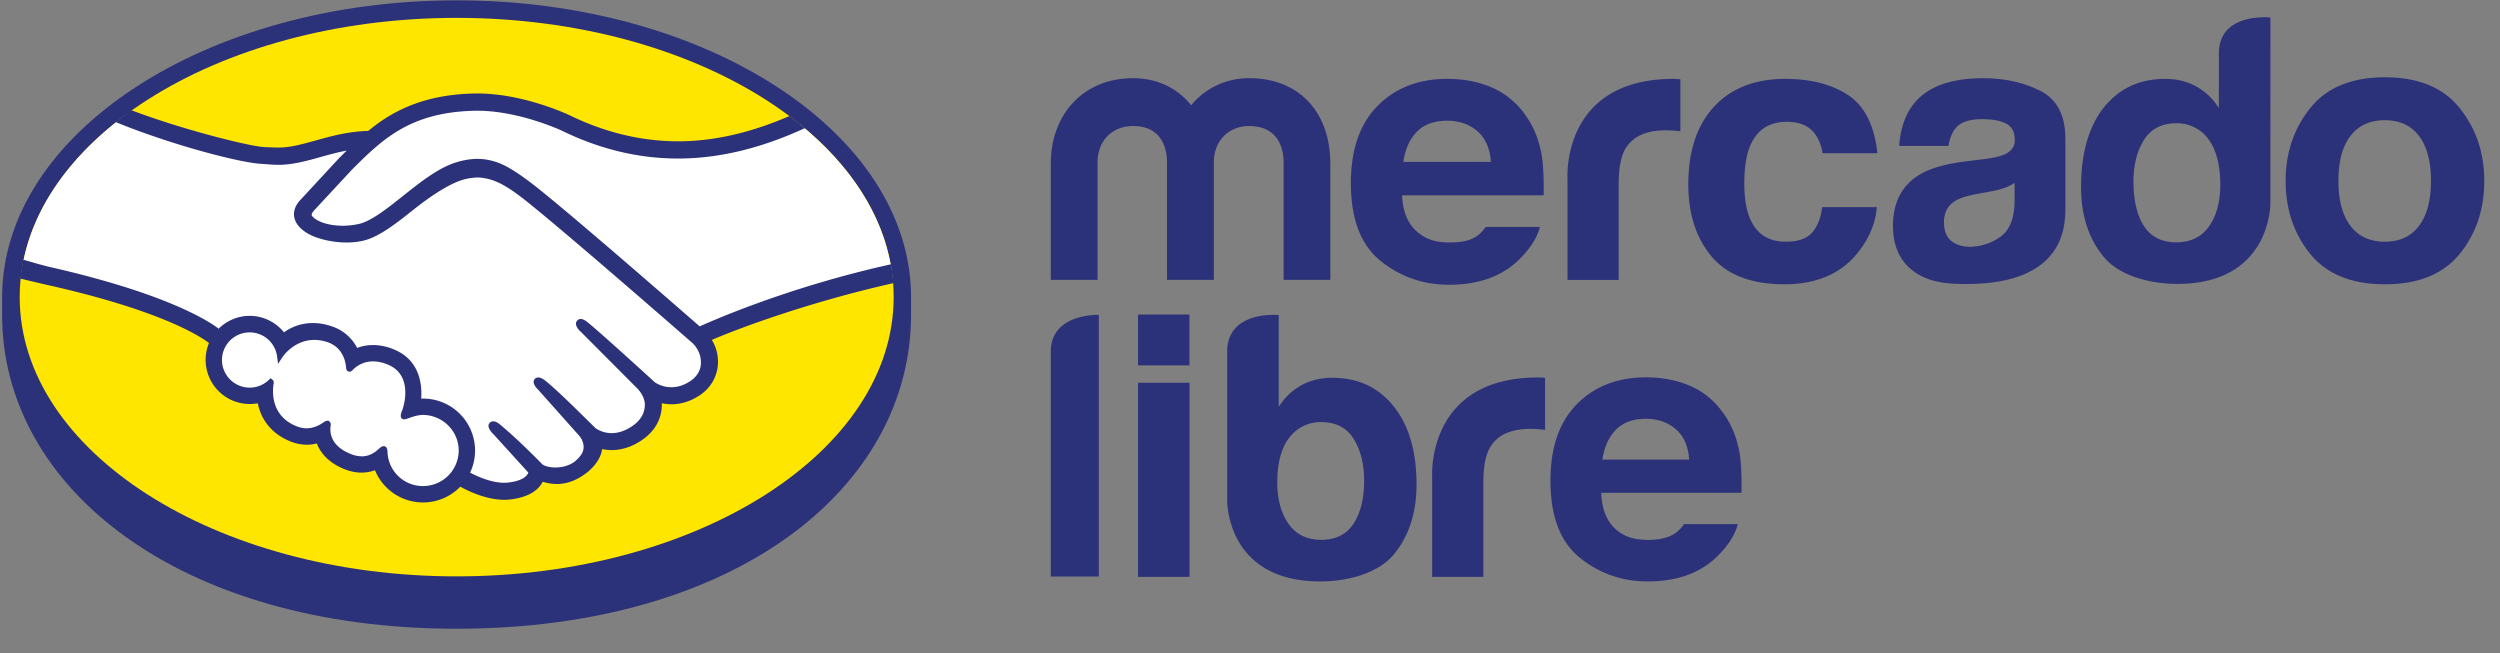 <svg xmlns="http://www.w3.org/2000/svg" width="134" height="35" viewBox="0 0 134 35">
    <rect x="0" y="0" width="134" height="35" fill="#808080" stroke="none"/>
    <g fill="none" fill-rule="evenodd">
        <path fill="#2C3279" d="M48.833 15.934c0-8.768-10.906-15.916-24.36-15.916C11.02.018.114 7.166.114 15.934l-.002.932C.112 26.167 9.644 33.7 24.47 33.7c14.918 0 24.363-7.532 24.363-16.834v-.933z"/>
        <path fill="#FFE600" d="M24.478 30.893c-12.936 0-23.422-6.7-23.422-14.967S11.542.958 24.478.958 47.9 7.659 47.9 15.926c0 8.266-10.486 14.967-23.422 14.967z"/>
        <path fill="#FFF" d="M16.7 11.204c-.012.023-.245.265-.094.459.37.471 1.512.742 2.666.483.688-.154 1.568-.854 2.422-1.53.925-.734 1.842-1.47 2.765-1.762.977-.31 1.603-.177 2.016-.052.454.135.987.433 1.838 1.07 1.603 1.205 8.047 6.823 9.16 7.794.897-.404 4.883-2.118 10.299-3.31-.47-2.884-2.227-5.523-4.89-7.684-3.713 1.558-8.25 2.37-12.687.206-.022-.01-2.424-1.144-4.792-1.088-3.52.08-5.045 1.603-6.659 3.214l-2.043 2.2z"/>
        <path fill="#FFF" d="M37.212 18.278c-.076-.067-7.577-6.624-9.277-7.9-.984-.737-1.53-.925-2.105-.998-.3-.039-.712.016-1 .096-.792.214-1.825.905-2.743 1.632-.95.756-1.846 1.468-2.677 1.654-1.063.237-2.36-.043-2.952-.443-.24-.16-.408-.347-.49-.536-.218-.507.185-.912.251-.98l2.07-2.236c.24-.24.484-.48.731-.716-.668.086-1.285.257-1.886.424-.75.21-1.472.411-2.201.41-.305 0-1.938-.267-2.248-.35-1.873-.513-3.517-1.012-5.973-2.157-2.944 2.189-4.912 4.925-5.48 7.939.423.111 1.104.314 1.39.377 6.66 1.48 8.735 3.003 9.11 3.322.408-.453.996-.74 1.652-.74.737.001 1.4.37 1.805.943a2.518 2.518 0 011.587-.558c.31 0 .63.057.953.167.751.257 1.14.757 1.34 1.21a2.22 2.22 0 01.927-.197c.359 0 .732.082 1.107.244 1.229.526 1.42 1.731 1.308 2.64a2.641 2.641 0 012.905 2.624c0 .45-.116.873-.316 1.245.396.222 1.406.725 2.293.613.708-.089.977-.331 1.073-.467.066-.094.136-.203.071-.281l-1.879-2.085s-.31-.293-.207-.405c.106-.116.297.05.432.163.957.798 2.124 2.002 2.124 2.002.02.012.097.165.53.243.37.066 1.029.027 1.484-.347.115-.094.23-.212.326-.333-.007.006-.013.014-.02.017.48-.615-.054-1.236-.054-1.236l-2.194-2.461s-.313-.29-.207-.406c.096-.101.298.051.435.165.695.58 1.676 1.565 2.617 2.485.183.134 1.01.645 2.105-.073.664-.436.798-.97.779-1.374-.047-.534-.463-.914-.463-.914l-2.998-3.01s-.316-.27-.204-.406c.091-.115.297.05.431.163.956.798 3.54 3.165 3.54 3.165.037.025.93.66 2.033-.041.394-.252.647-.632.668-1.073.038-.766-.503-1.22-.503-1.22"/>
        <path fill="#FFF" d="M22.676 22.093c-.465-.006-.973.27-1.04.23-.036-.024.03-.21.072-.318.045-.107.657-1.946-.835-2.585-1.141-.49-1.839.061-2.08.31-.062.065-.09.06-.097-.023-.023-.331-.172-1.228-1.157-1.528-1.408-.43-2.313.551-2.543.906a1.628 1.628 0 00-1.612-1.425 1.635 1.635 0 00-1.637 1.632 1.634 1.634 0 002.765 1.177c.01.008.013.024.008.055-.068.404-.195 1.87 1.343 2.468.617.24 1.142.062 1.577-.243.129-.092.15-.053.132.069-.056.377.014 1.185 1.149 1.645.862.35 1.373-.009 1.707-.318.146-.132.186-.11.194.094a2.049 2.049 0 002.051 1.96 2.053 2.053 0 002.058-2.05 2.062 2.062 0 00-2.055-2.056"/>
        <path fill="#2C3279" d="M22.676 26.053a1.894 1.894 0 01-1.905-1.819c-.003-.087-.012-.32-.208-.32-.08 0-.151.05-.232.122-.226.21-.515.423-.936.423a1.64 1.64 0 01-.617-.134c-1.087-.44-1.102-1.186-1.058-1.486.012-.08.016-.163-.04-.228l-.066-.06h-.068c-.055 0-.112.023-.19.077-.313.22-.615.328-.922.328-.169 0-.342-.034-.515-.1-1.432-.557-1.32-1.907-1.249-2.313.01-.082-.01-.147-.063-.189l-.1-.083-.095.09c-.28.269-.644.416-1.028.416a1.488 1.488 0 01-1.487-1.485 1.484 1.484 0 012.955-.188l.052.399.219-.338c.025-.04.625-.947 1.73-.946.21 0 .427.034.645.102.88.268 1.03 1.066 1.053 1.398.016.193.153.203.18.203.077 0 .132-.048.172-.09a1.5 1.5 0 011.095-.461c.259 0 .535.062.82.184 1.399.6.764 2.376.756 2.395-.12.294-.125.424-.012.5l.055.025h.041c.064 0 .142-.027.271-.07.191-.067.478-.165.747-.165 1.054.011 1.911.868 1.91 1.908a1.911 1.911 0 01-1.91 1.905m14.826-8.56c-2.31-2.015-7.651-6.653-9.098-7.737-.826-.621-1.39-.949-1.885-1.096a3.118 3.118 0 00-.926-.144c-.367 0-.763.066-1.175.197-.935.296-1.866 1.035-2.767 1.75l-.047.037c-.839.666-1.706 1.356-2.362 1.502a3.993 3.993 0 01-.875.097c-.735 0-1.395-.212-1.643-.527-.04-.053-.014-.137.081-.259l.013-.016L18.85 9.11c1.592-1.59 3.096-3.092 6.558-3.172.057-.002.116-.003.173-.003 2.154.002 4.309.965 4.55 1.077 2.02.985 4.106 1.485 6.202 1.486 2.186.001 4.44-.539 6.81-1.63-.265-.222-.54-.438-.824-.65-2.082.901-4.066 1.357-5.98 1.356-1.954-.002-3.908-.47-5.804-1.395-.1-.047-2.479-1.168-4.953-1.169l-.196.002c-2.908.068-4.545 1.1-5.647 2.004-1.071.026-1.995.284-2.818.513-.734.204-1.367.38-1.985.38-.255 0-.713-.023-.754-.025-.711-.021-4.292-.898-7.14-1.976-.291.206-.57.418-.843.635 2.975 1.218 6.596 2.16 7.74 2.234.317.021.656.057.995.058.756 0 1.51-.212 2.24-.416.432-.121.908-.252 1.409-.349l-.401.398-2.066 2.232c-.162.164-.515.602-.282 1.14.092.218.28.426.543.603.492.33 1.373.554 2.192.555.31 0 .604-.03.875-.091.865-.194 1.773-.917 2.736-1.681.766-.608 1.855-1.38 2.69-1.608.232-.063.518-.103.748-.103.069.001.134.003.194.012.551.07 1.084.257 2.035.97 1.695 1.272 9.198 7.828 9.271 7.893.005.004.484.416.45 1.101-.017.382-.23.722-.599.957-.32.203-.65.307-.985.307a1.62 1.62 0 01-.869-.252c-.027-.022-2.598-2.377-3.543-3.168-.151-.124-.298-.237-.446-.237a.244.244 0 00-.196.093c-.15.183.018.437.214.604l3.003 3.014c.004.004.374.35.415.813.023.5-.216.918-.713 1.243-.354.233-.713.351-1.065.351-.46 0-.784-.21-.856-.259l-.43-.424c-.788-.774-1.6-1.574-2.196-2.07-.145-.12-.3-.231-.447-.231a.255.255 0 00-.19.08c-.067.075-.114.21.054.435.07.093.152.169.152.169l2.191 2.458c.019.022.452.537.05 1.05l-.078.097a2.355 2.355 0 01-.203.197c-.374.306-.874.339-1.071.339-.106 0-.208-.01-.296-.026-.217-.038-.362-.098-.432-.181l-.026-.028c-.12-.124-1.225-1.25-2.139-2.012-.12-.1-.27-.228-.426-.228a.26.26 0 00-.198.089c-.18.197.09.493.206.602l1.87 2.058a.436.436 0 01-.072.126c-.067.093-.294.319-.971.404-.082.01-.166.015-.248.015-.7 0-1.445-.34-1.83-.543a2.77 2.77 0 00.266-1.183 2.79 2.79 0 00-2.887-2.785c.05-.701-.049-2.03-1.414-2.615a2.939 2.939 0 00-1.166-.256c-.298 0-.584.051-.854.154a2.346 2.346 0 00-1.365-1.157 3.062 3.062 0 00-1-.176c-.569 0-1.092.167-1.558.498a2.362 2.362 0 00-1.834-.884 2.37 2.37 0 00-1.665.688c-.582-.444-2.89-1.909-9.065-3.31-.3-.067-.986-.264-1.406-.386-.07.334-.124.671-.158 1.012 0 0 1.139.272 1.363.323 6.309 1.4 8.394 2.855 8.746 3.13a2.366 2.366 0 002.615 3.23c.196.959.824 1.685 1.784 2.058.28.108.564.163.842.163.18 0 .361-.022.538-.067.177.45.576 1.01 1.467 1.371.313.126.625.191.929.191.248 0 .49-.043.722-.128a2.784 2.784 0 004.574.882c.45.25 1.4.702 2.36.704.124 0 .24-.01.357-.023.954-.12 1.398-.493 1.602-.782.036-.05.07-.105.097-.16.225.064.473.117.756.118.521 0 1.02-.178 1.526-.545.496-.358.849-.87.9-1.308a.26.26 0 00.002-.018c.168.034.34.052.51.052.537 0 1.064-.167 1.568-.497.972-.636 1.14-1.467 1.124-2.012.17.036.344.054.517.054.503 0 .997-.151 1.468-.451.603-.385.965-.974 1.02-1.659a2.238 2.238 0 00-.324-1.34c1.629-.7 5.35-2.057 9.733-3.043a9.903 9.903 0 00-.136-1.009c-5.303 1.176-9.26 2.886-10.251 3.327"/>
        <g fill="#2C3279">
            <path d="M73.337 11.317c-.427.566-1.037.849-1.834.849-.797 0-1.41-.283-1.84-.849-.43-.565-.645-1.37-.645-2.413 0-1.041.214-1.844.645-2.406.43-.563 1.043-.844 1.84-.844.797 0 1.407.281 1.834.844.426.562.64 1.365.64 2.406 0 1.043-.214 1.848-.64 2.413m2.179-6.313c-.88-1.1-2.214-1.65-4.005-1.65-1.79 0-3.124.55-4.003 1.65-.88 1.1-1.32 2.4-1.32 3.9 0 1.527.44 2.832 1.32 3.918.879 1.083 2.214 1.626 4.003 1.626 1.791 0 3.126-.543 4.005-1.626.88-1.086 1.319-2.39 1.319-3.918 0-1.5-.439-2.8-1.32-3.9M51.66 10.032c-.018.913-.28 1.542-.783 1.887a2.856 2.856 0 01-1.65.518c-.377 0-.696-.105-.96-.312-.262-.207-.392-.545-.392-1.01 0-.524.214-.91.644-1.16.256-.146.673-.271 1.257-.371l.623-.116a4.58 4.58 0 00.732-.189 2.75 2.75 0 00.529-.262v1.015zm1.385-5.948c-.891-.452-1.912-.68-3.06-.68-1.766 0-3.012.46-3.737 1.38-.456.588-.712 1.338-.772 2.25h2.638c.065-.402.194-.721.389-.957.272-.32.734-.479 1.388-.479.584 0 1.026.08 1.328.245.3.162.452.458.452.885 0 .352-.195.61-.59.776-.218.096-.582.176-1.092.24l-.935.114c-1.062.134-1.868.358-2.414.672-1 .575-1.498 1.502-1.498 2.786 0 .989.309 1.754.93 2.294.62.539 1.408.765 2.359.81 5.965.265 5.897-3.14 5.952-3.848v-3.92c0-1.257-.447-2.114-1.338-2.568zM39.445 5.74c.682 0 1.182.21 1.506.63.222.312.36.663.414 1.051h2.942c-.161-1.482-.68-2.518-1.557-3.104-.88-.584-2.007-.878-3.384-.878-1.621 0-2.894.497-3.813 1.49-.921.993-1.382 2.382-1.382 4.167 0 1.581.416 2.87 1.25 3.863.834.992 2.135 1.489 3.902 1.489 1.77 0 3.106-.595 4.005-1.786.565-.737.882-1.52.948-2.349h-2.932c-.06.547-.23.994-.515 1.337-.282.343-.76.516-1.434.516-.95 0-1.595-.433-1.94-1.3-.187-.462-.282-1.074-.282-1.837 0-.8.095-1.44.283-1.924.357-.91 1.02-1.365 1.989-1.365M33.382 3.439c-6.043 0-5.686 5.345-5.686 5.345v5.43h2.743V9.12c0-.834.106-1.452.315-1.854.376-.712 1.11-1.07 2.208-1.07a8.116 8.116 0 01.785.05V3.459c-.122-.008-.201-.011-.235-.015a1.443 1.443 0 00-.13-.005M19.621 6.276c.387-.396.928-.594 1.627-.594.643 0 1.181.186 1.616.56.433.374.676.923.725 1.644h-4.692c.097-.677.34-1.213.724-1.61zm3.687 5.1a1.987 1.987 0 01-.375.415c-.388.319-.914.415-1.533.415-.587 0-1.045-.088-1.46-.35-.685-.42-1.07-1.13-1.11-2.174h7.588c.01-.899-.019-1.587-.092-2.066-.126-.815-.403-1.533-.829-2.151a4.253 4.253 0 00-1.8-1.54c-.727-.324-1.543-.487-2.449-.487-1.528 0-2.769.48-3.726 1.442-.956.964-1.437 2.344-1.437 4.147 0 1.925.53 3.313 1.591 4.167 1.06.853 2.284 1.28 3.67 1.28 1.679 0 2.986-.505 3.919-1.518.504-.533.819-1.06.952-1.58h-2.909zM14.984 14.212H12.48v-6.3c0-.576-.19-1.945-1.843-1.945-1.101 0-1.898.793-1.898 1.944v6.301H6.23v-6.3c0-.576-.171-1.945-1.822-1.945-1.121 0-1.9.793-1.9 1.944v6.301H0v-6.24c0-2.602 1.728-4.57 4.407-4.57 1.33 0 2.41.558 3.114 1.452a3.993 3.993 0 013.114-1.452c2.735 0 4.348 1.888 4.348 4.57v6.24zM62.083 11.34c-.4.573-.989.86-1.758.86-.773 0-1.347-.29-1.725-.865-.38-.577-.568-1.416-.568-2.377 0-.891.185-1.637.558-2.239.372-.6.956-.903 1.753-.903.523 0 .981.166 1.377.497.643.548.965 1.53.965 2.802 0 .91-.2 1.652-.602 2.225zM65.373.148S62.61-.147 62.61 2.07l-.002 2.935a3.3 3.3 0 00-1.194-1.15c-.49-.277-1.05-.416-1.683-.416-1.37 0-2.462.51-3.282 1.527-.82 1.02-1.227 2.488-1.227 4.263 0 1.54.415 2.804 1.247 3.787.831.982 2.462 1.413 3.91 1.413 5.05 0 4.991-4.325 4.991-4.325l.002-9.956z" transform="translate(56.322 .789)"/>
            <g>
                <path d="M30.287 6.179c.383-.392.92-.59 1.611-.59.637 0 1.171.186 1.601.557.431.37.67.914.72 1.63h-4.652c.099-.672.339-1.204.72-1.597zm3.654 5.056a1.994 1.994 0 01-.372.41c-.386.316-.927.433-1.54.433-.58 0-1.035-.087-1.446-.347-.68-.417-1.04-1.141-1.08-2.177h7.52c.01-.89-.018-1.572-.09-2.046-.127-.808-.4-1.52-.822-2.133-.47-.695-1.067-1.204-1.785-1.526-.72-.322-1.53-.482-2.428-.482-1.515 0-2.744.476-3.693 1.429-.948.955-1.423 2.323-1.423 4.11 0 1.908.525 3.284 1.577 4.13 1.05.847 2.264 1.27 3.637 1.27 1.664 0 2.959-.502 3.883-1.506.5-.527.812-1.05.945-1.565H33.94zM16.227 11.212c-.38.575-.954.863-1.725.863-.772 0-1.36-.285-1.76-.859-.4-.572-.602-1.313-.602-2.225 0-1.272.322-2.182.965-2.73a2.09 2.09 0 011.376-.496c.798 0 1.383.3 1.754.903.374.6.56 1.347.56 2.237 0 .962-.19 1.73-.568 2.307m-1.133-7.823c-.63 0-1.192.137-1.682.414-.492.277-.89.66-1.195 1.15V.027S9.455-.248 9.455 1.994V9.98s-.057 4.327 4.992 4.327c1.448 0 3.079-.432 3.91-1.414.831-.984 1.247-2.245 1.247-3.786 0-1.775-.41-3.172-1.229-4.19-.817-1.02-1.911-1.527-3.281-1.527M26.258 3.376a2.105 2.105 0 00-.129-.004c-6.045 0-5.687 5.344-5.687 5.344v5.345h2.743V9.052c0-.834.105-1.452.317-1.853.374-.712 1.11-1.07 2.207-1.07.084 0 .19.004.324.011.135.006.288.018.46.037V3.391c-.122-.008-.2-.011-.235-.015M0 1.985v12.057h2.574V.019S0-.084 0 1.985" transform="translate(56.322 .789) translate(0 16.07)"/>
                <path d="M7.432 0L4.676 0 4.676 2.725 7.432 2.725z" transform="translate(56.322 .789) translate(0 16.07) matrix(1 0 0 -1 0 2.725)"/>
                <path d="M4.677 3.656L7.437 3.656 7.437 14.061 4.677 14.061z" transform="translate(56.322 .789) translate(0 16.07) matrix(1 0 0 -1 0 17.717)"/>
            </g>
        </g>
    </g>
</svg>
